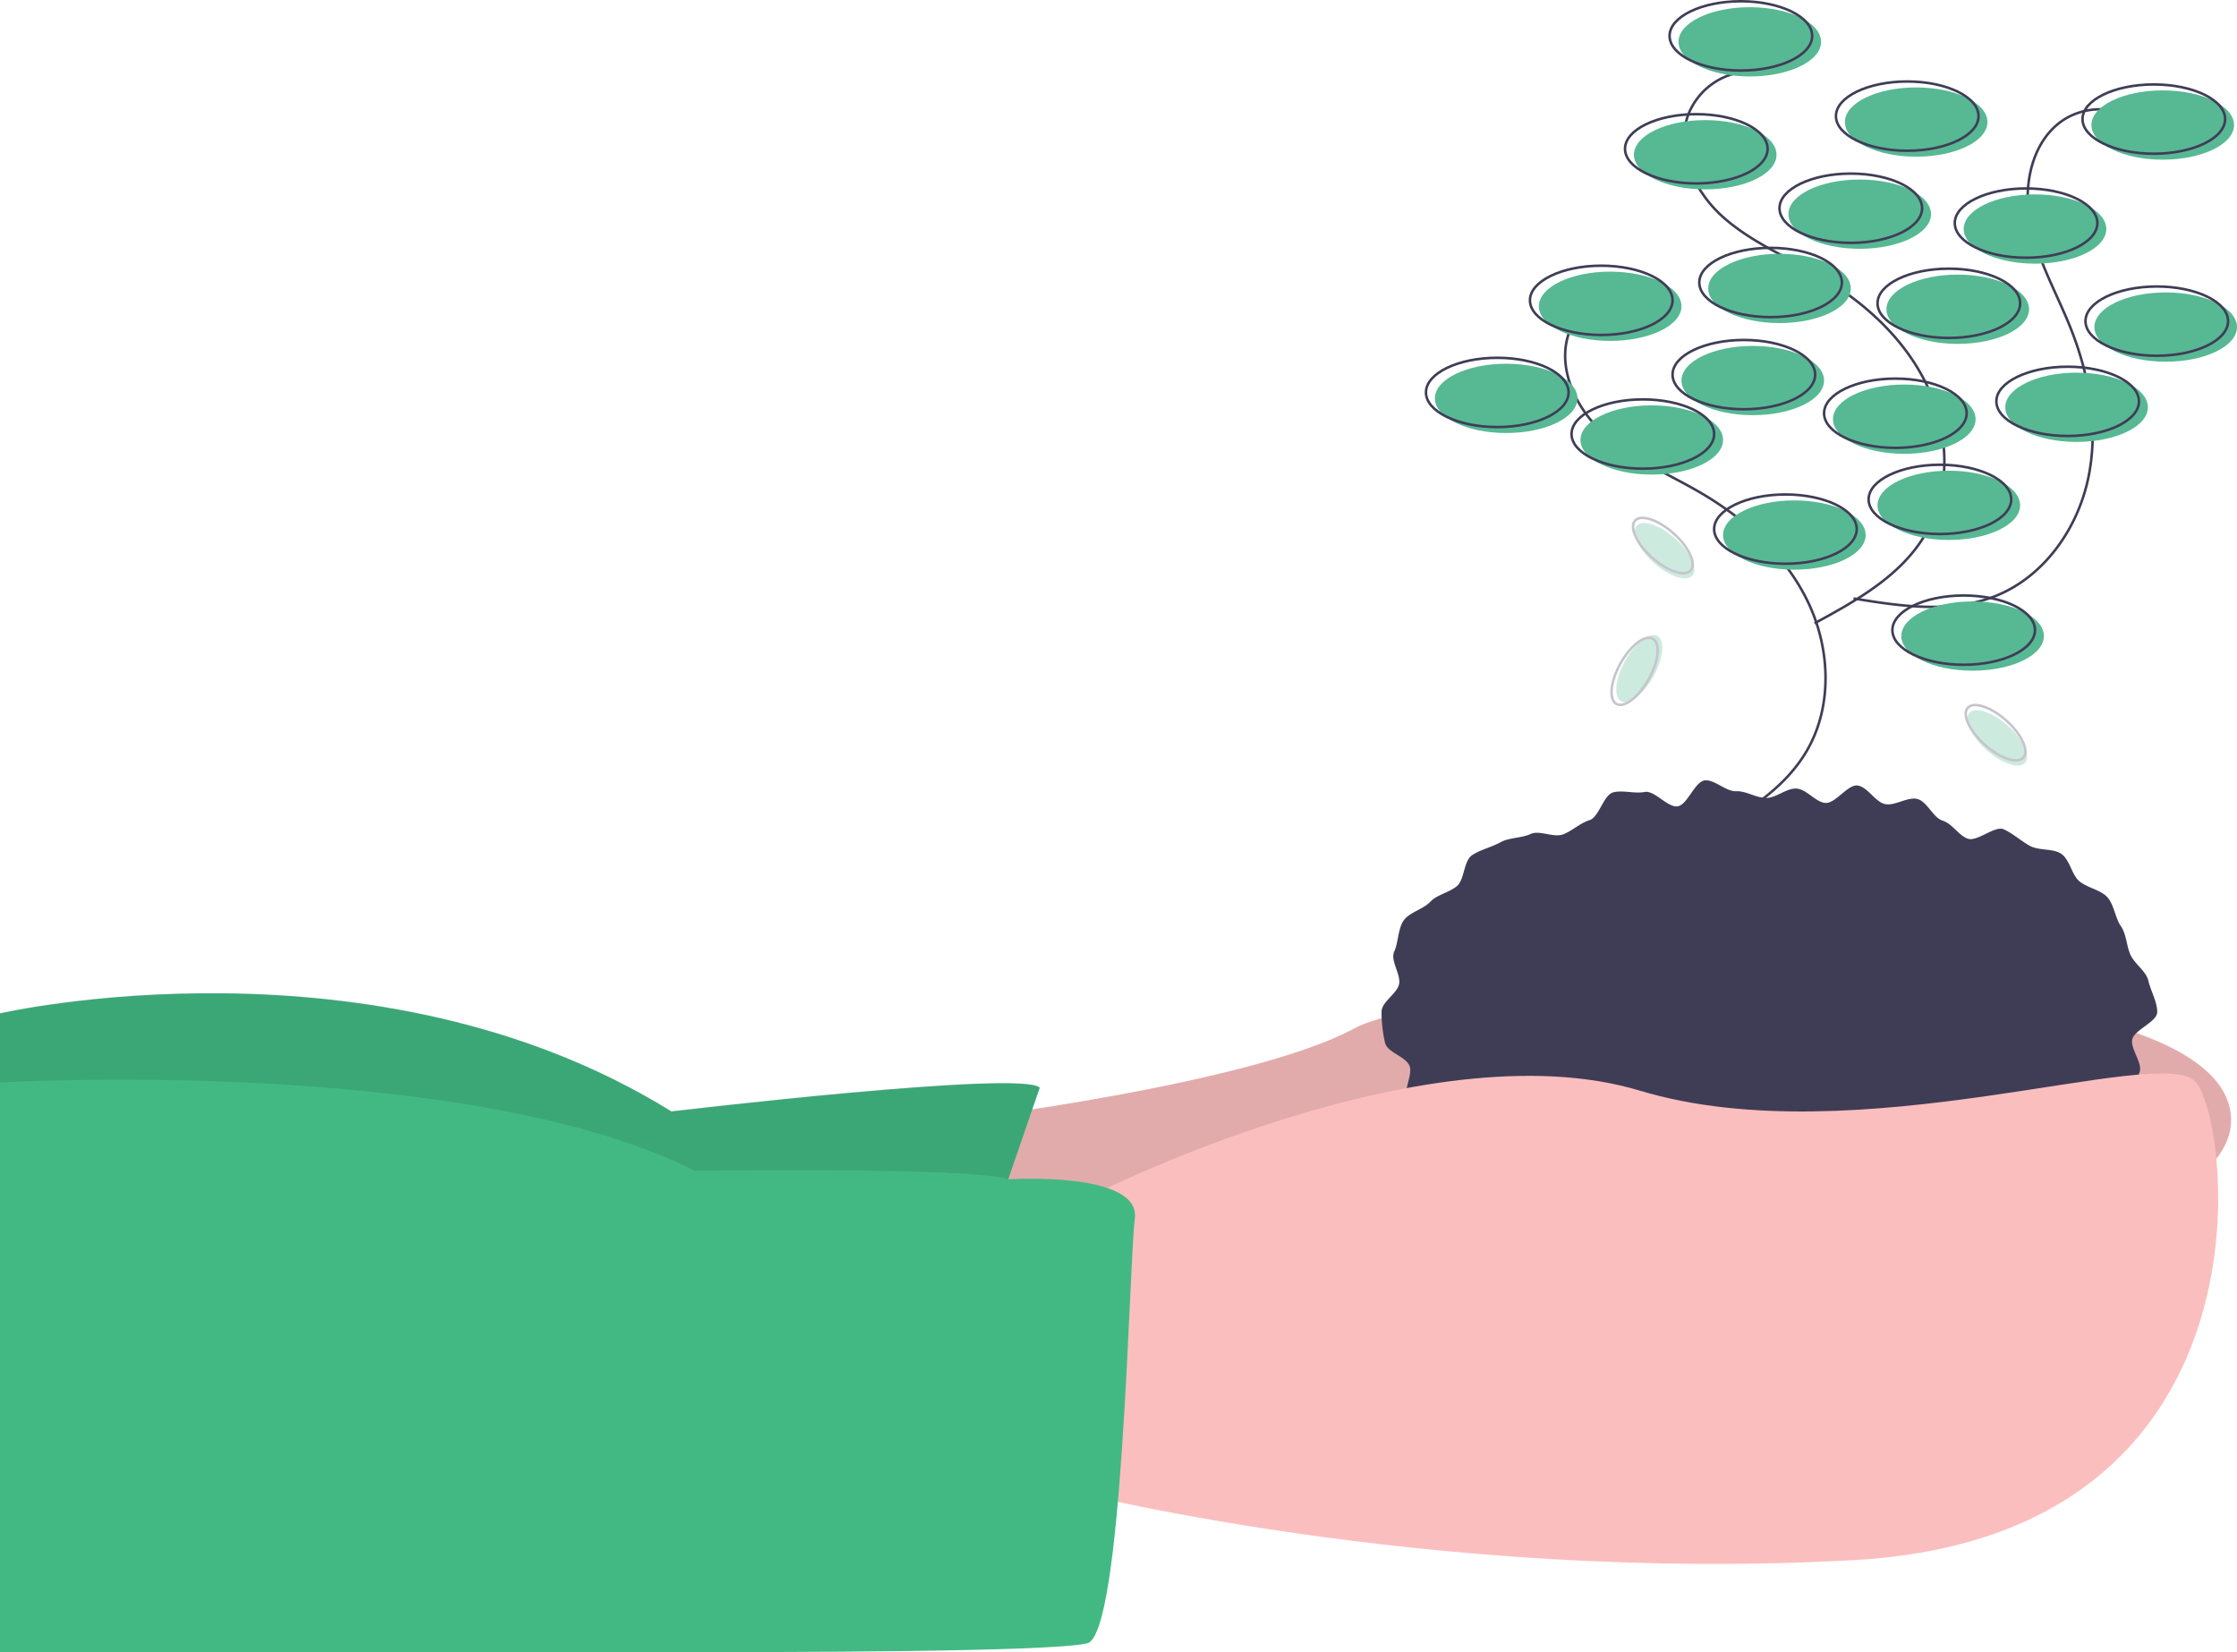 <svg id="abc544d7-1a04-40cc-926f-7ea71d989639" data-name="Layer 1" xmlns="http://www.w3.org/2000/svg" width="886" height="654.301" viewBox="0 0 886 654.301"><title>environment1</title><path d="M534.697,566.284s117.663-14.12,158.845-36.475,347.105-32.946,347.105,36.475S688.835,666.298,688.835,666.298L504.105,655.708Z" transform="translate(-157 -122.599)" fill="#fbbebe"/><path d="M534.697,566.284s117.663-14.12,158.845-36.475,347.105-32.946,347.105,36.475S688.835,666.298,688.835,666.298L504.105,655.708Z" transform="translate(-157 -122.599)" opacity="0.1"/><path d="M568.819,553.341l-24.709,71.774L157,629.822V523.926s148.255-34.122,265.918,38.829C422.918,562.754,561.76,546.282,568.819,553.341Z" transform="translate(-157 -122.599)" fill="#42b983"/><path d="M568.819,553.226,544.11,625,157,629.707V523.81s148.255-34.122,265.918,38.829C422.918,562.639,561.76,546.166,568.819,553.226Z" transform="translate(-157 -122.599)" opacity="0.1"/><path d="M1011.404,523.337c0,4.01-8.993,6.987-9.877,10.856-.877,3.837,4.466,9.672,2.775,13.336a72.563,72.563,0,0,1-6.172,10.733c-2.215,3.171-9.057,2.708-11.862,5.682a94.319,94.319,0,0,1-8.712,7.576c-2.977,2.476-7.01,2.995-10.395,5.274-3.219,2.167-2.829,10.116-6.389,12.089-3.402,1.886-8.61.369-12.3,2.064-3.542,1.627-5.41,7.511-9.197,8.95-3.652,1.388-8.173.79-12.034,1.992-3.737,1.163-7.918.974-11.834,1.954-3.803.951-6.707,6.651-10.662,7.419-3.854.749-8.371-1.248-12.356-.681-3.892.554-8.418-4.372-12.421-3.999-3.918.365-7.611,2.645-11.624,2.829-3.935.181-7.825,1.914-11.839,1.914-4.013,0-8.155,3.765-12.089,3.585-4.013-.184-7.646-5.891-11.564-6.256-4.004-.373-8.779,5.589-12.671,5.035-3.985-.567-7.141-6.402-10.995-7.151-3.957-.769-9.067,3.402-12.87,2.451-3.916-.979-6.241-7.768-9.978-8.931-3.861-1.202-8.647.426-12.299-.962-3.788-1.439-8.402-1.208-11.944-2.835-3.69-1.695-6.339-5.706-9.742-7.591-3.56-1.973-5.202-6.867-8.421-9.035-3.385-2.279-8.543-1.988-11.52-4.464-3.143-2.614-9.032-2.75-11.684-5.563-2.805-2.974-3.94-7.969-6.155-11.141-2.333-3.34,2.245-10.403.617-13.933-1.69-3.664-8.756-5.152-9.632-8.989a56.435,56.435,0,0,1-1.384-12.207c0-4.01,6.043-7.075,6.927-10.943.877-3.837-3.571-9.348-1.88-13.012,1.629-3.531,1.421-8.959,3.754-12.3,2.215-3.171,7.742-4.415,10.548-7.389,2.652-2.812,7.4-3.596,10.543-6.21,2.977-2.476,2.598-9.942,5.983-12.221,3.219-2.167,7.712-3.156,11.273-5.129,3.402-1.886,8.217-1.568,11.907-3.263,3.542-1.627,9.091,1.579,12.877.14,3.652-1.388,6.614-4.421,10.476-5.623,3.737-1.163,5.493-10.035,9.409-11.014,3.803-.951,8.481.628,12.437-.141,3.854-.749,9.04,6.251,13.025,5.684,3.892-.554,6.802-9.898,10.806-10.27,3.918-.365,8.337,4.475,12.349,4.29,3.935-.181,7.886,2.655,11.9,2.655,4.013,0,8.012-3.892,11.946-3.711,4.013.184,7.551,5.327,11.469,5.692,4.004.373,8.919-7.45,12.811-6.896,3.985.567,7.064,6.614,10.918,7.363,3.957.769,8.912-2.986,12.716-2.034,3.916.979,6.273,7.407,10.01,8.57,3.861,1.202,6.24,5.736,9.892,7.124,3.788,1.439,10.823-5.294,14.366-3.667,3.69,1.695,6.878,4.628,10.28,6.514,3.56,1.973,9.22.981,12.439,3.148,3.385,2.279,4.218,8.398,7.195,10.874,3.143,2.614,8.327,3.401,10.98,6.213,2.805,2.974,3.195,8.304,5.41,11.476,2.333,3.34,2.26,7.969,3.888,11.499,1.69,3.664,6.202,6.435,7.078,10.271C1008.786,514.895,1011.404,519.328,1011.404,523.337Z" transform="translate(-157 -122.599)" fill="#3f3d56"/><path d="M587.645,596.877S720.604,528.632,806.498,554.518s205.91-18.826,220.029-3.53,34.122,180.024-135.312,189.437-314.159-28.239-314.159-28.239Z" transform="translate(-157 -122.599)" fill="#fbbebe"/><path d="M556.334,589.609S608.825,586.287,606.471,605.113s-4.707,164.728-18.826,168.258-125.899,3.53-171.788,3.53H157V551.326s183.554-10.928,275.331,34.961C432.331,586.287,542.672,584.694,556.334,589.609Z" transform="translate(-157 -122.599)" fill="#42b983"/><path d="M802.239,236.779a27.041,27.041,0,0,0-23.309,16.297c-5.828,14.089,1.676,30.638,12.942,40.912s25.737,16.146,38.886,23.865c17.661,10.368,33.53,24.76,42.367,43.234s9.776,41.359-.611,59.008c-9.641,16.381-27.171,26.186-43.891,35.228" transform="translate(-157 -122.599)" fill="none" stroke="#3f3d56" stroke-miterlimit="10"/><path d="M849.304,150.885a27.041,27.041,0,0,0-23.309,16.297c-5.828,14.089,1.676,30.638,12.942,40.912s25.737,16.146,38.886,23.865c17.661,10.368,33.53,24.76,42.367,43.234s9.776,41.359-.611,59.008c-9.641,16.381-27.171,26.186-43.891,35.228" transform="translate(-157 -122.599)" fill="none" stroke="#3f3d56" stroke-miterlimit="10"/><path d="M1004.051,170.64a27.041,27.041,0,0,0-28.408-1.382c-13.233,7.572-17.431,25.252-14.812,40.272s10.467,28.523,16.138,42.675c7.618,19.009,11.356,40.104,7.034,60.122s-17.588,38.688-36.606,46.285c-17.652,7.051-37.515,4.072-56.271.987" transform="translate(-157 -122.599)" fill="none" stroke="#3f3d56" stroke-miterlimit="10"/><ellipse cx="710.683" cy="211.889" rx="28.239" ry="13.716" fill="#57b894"/><ellipse cx="707.153" cy="209.536" rx="28.239" ry="13.716" fill="none" stroke="#3f3d56" stroke-miterlimit="10"/><ellipse cx="771.867" cy="200.123" rx="28.239" ry="13.716" fill="#57b894"/><ellipse cx="768.337" cy="197.77" rx="28.239" ry="13.716" fill="none" stroke="#3f3d56" stroke-miterlimit="10"/><ellipse cx="781.28" cy="251.895" rx="28.239" ry="13.716" fill="#57b894"/><ellipse cx="777.75" cy="249.541" rx="28.239" ry="13.716" fill="none" stroke="#3f3d56" stroke-miterlimit="10"/><ellipse cx="775.397" cy="122.466" rx="28.239" ry="13.716" fill="#57b894"/><ellipse cx="771.867" cy="120.113" rx="28.239" ry="13.716" fill="none" stroke="#3f3d56" stroke-miterlimit="10"/><ellipse cx="704.799" cy="114.229" rx="28.239" ry="13.716" fill="#57b894"/><ellipse cx="701.27" cy="111.876" rx="28.239" ry="13.716" fill="none" stroke="#3f3d56" stroke-miterlimit="10"/><ellipse cx="736.568" cy="84.814" rx="28.239" ry="13.716" fill="#57b894"/><ellipse cx="733.039" cy="82.46" rx="28.239" ry="13.716" fill="none" stroke="#3f3d56" stroke-miterlimit="10"/><ellipse cx="805.989" cy="90.697" rx="28.239" ry="13.716" fill="#57b894"/><ellipse cx="802.46" cy="88.344" rx="28.239" ry="13.716" fill="none" stroke="#3f3d56" stroke-miterlimit="10"/><ellipse cx="857.761" cy="129.526" rx="28.239" ry="13.716" fill="#57b894"/><ellipse cx="854.231" cy="127.172" rx="28.239" ry="13.716" fill="none" stroke="#3f3d56" stroke-miterlimit="10"/><ellipse cx="675.384" cy="61.281" rx="28.239" ry="13.716" fill="#57b894"/><ellipse cx="671.854" cy="58.928" rx="28.239" ry="13.716" fill="none" stroke="#3f3d56" stroke-miterlimit="10"/><ellipse cx="693.033" cy="16.569" rx="28.239" ry="13.716" fill="#57b894"/><ellipse cx="689.503" cy="14.216" rx="28.239" ry="13.716" fill="none" stroke="#3f3d56" stroke-miterlimit="10"/><ellipse cx="856.584" cy="49.515" rx="28.239" ry="13.716" fill="#57b894"/><ellipse cx="853.054" cy="47.162" rx="28.239" ry="13.716" fill="none" stroke="#3f3d56" stroke-miterlimit="10"/><ellipse cx="596.55" cy="157.765" rx="28.239" ry="13.716" fill="#57b894"/><ellipse cx="593.02" cy="155.411" rx="28.239" ry="13.716" fill="none" stroke="#3f3d56" stroke-miterlimit="10"/><ellipse cx="694.21" cy="150.705" rx="28.239" ry="13.716" fill="#57b894"/><ellipse cx="690.68" cy="148.352" rx="28.239" ry="13.716" fill="none" stroke="#3f3d56" stroke-miterlimit="10"/><ellipse cx="822.462" cy="161.294" rx="28.239" ry="13.716" fill="#57b894"/><ellipse cx="818.932" cy="158.941" rx="28.239" ry="13.716" fill="none" stroke="#3f3d56" stroke-miterlimit="10"/><ellipse cx="754.218" cy="166.001" rx="28.239" ry="13.716" fill="#57b894"/><ellipse cx="750.688" cy="163.648" rx="28.239" ry="13.716" fill="none" stroke="#3f3d56" stroke-miterlimit="10"/><ellipse cx="758.924" cy="48.338" rx="28.239" ry="13.716" fill="#57b894"/><ellipse cx="755.394" cy="45.985" rx="28.239" ry="13.716" fill="none" stroke="#3f3d56" stroke-miterlimit="10"/><ellipse cx="637.732" cy="121.289" rx="28.239" ry="13.716" fill="#57b894"/><ellipse cx="634.202" cy="118.936" rx="28.239" ry="13.716" fill="none" stroke="#3f3d56" stroke-miterlimit="10"/><ellipse cx="654.205" cy="174.237" rx="28.239" ry="13.716" fill="#57b894"/><ellipse cx="650.675" cy="171.884" rx="28.239" ry="13.716" fill="none" stroke="#3f3d56" stroke-miterlimit="10"/><g opacity="0.3"><ellipse cx="806.269" cy="387.365" rx="14.794" ry="6.407" transform="translate(-82.222 779.588) rotate(-60.799)" fill="#57b894"/><ellipse cx="804.407" cy="388.443" rx="14.794" ry="6.407" transform="translate(-84.117 778.515) rotate(-60.799)" fill="none" stroke="#3f3d56" stroke-miterlimit="10"/></g><g opacity="0.3"><ellipse cx="948.032" cy="414.816" rx="6.407" ry="14.794" transform="translate(-150.306 722.006) rotate(-48.172)" fill="#57b894"/><ellipse cx="947.387" cy="412.764" rx="6.407" ry="14.794" transform="translate(-148.992 720.842) rotate(-48.172)" fill="none" stroke="#3f3d56" stroke-miterlimit="10"/></g><g opacity="0.3"><ellipse cx="816.25" cy="340.689" rx="6.407" ry="14.794" transform="translate(-138.967 599.116) rotate(-48.172)" fill="#57b894"/><ellipse cx="815.605" cy="338.636" rx="6.407" ry="14.794" transform="translate(-137.653 597.952) rotate(-48.172)" fill="none" stroke="#3f3d56" stroke-miterlimit="10"/></g></svg>